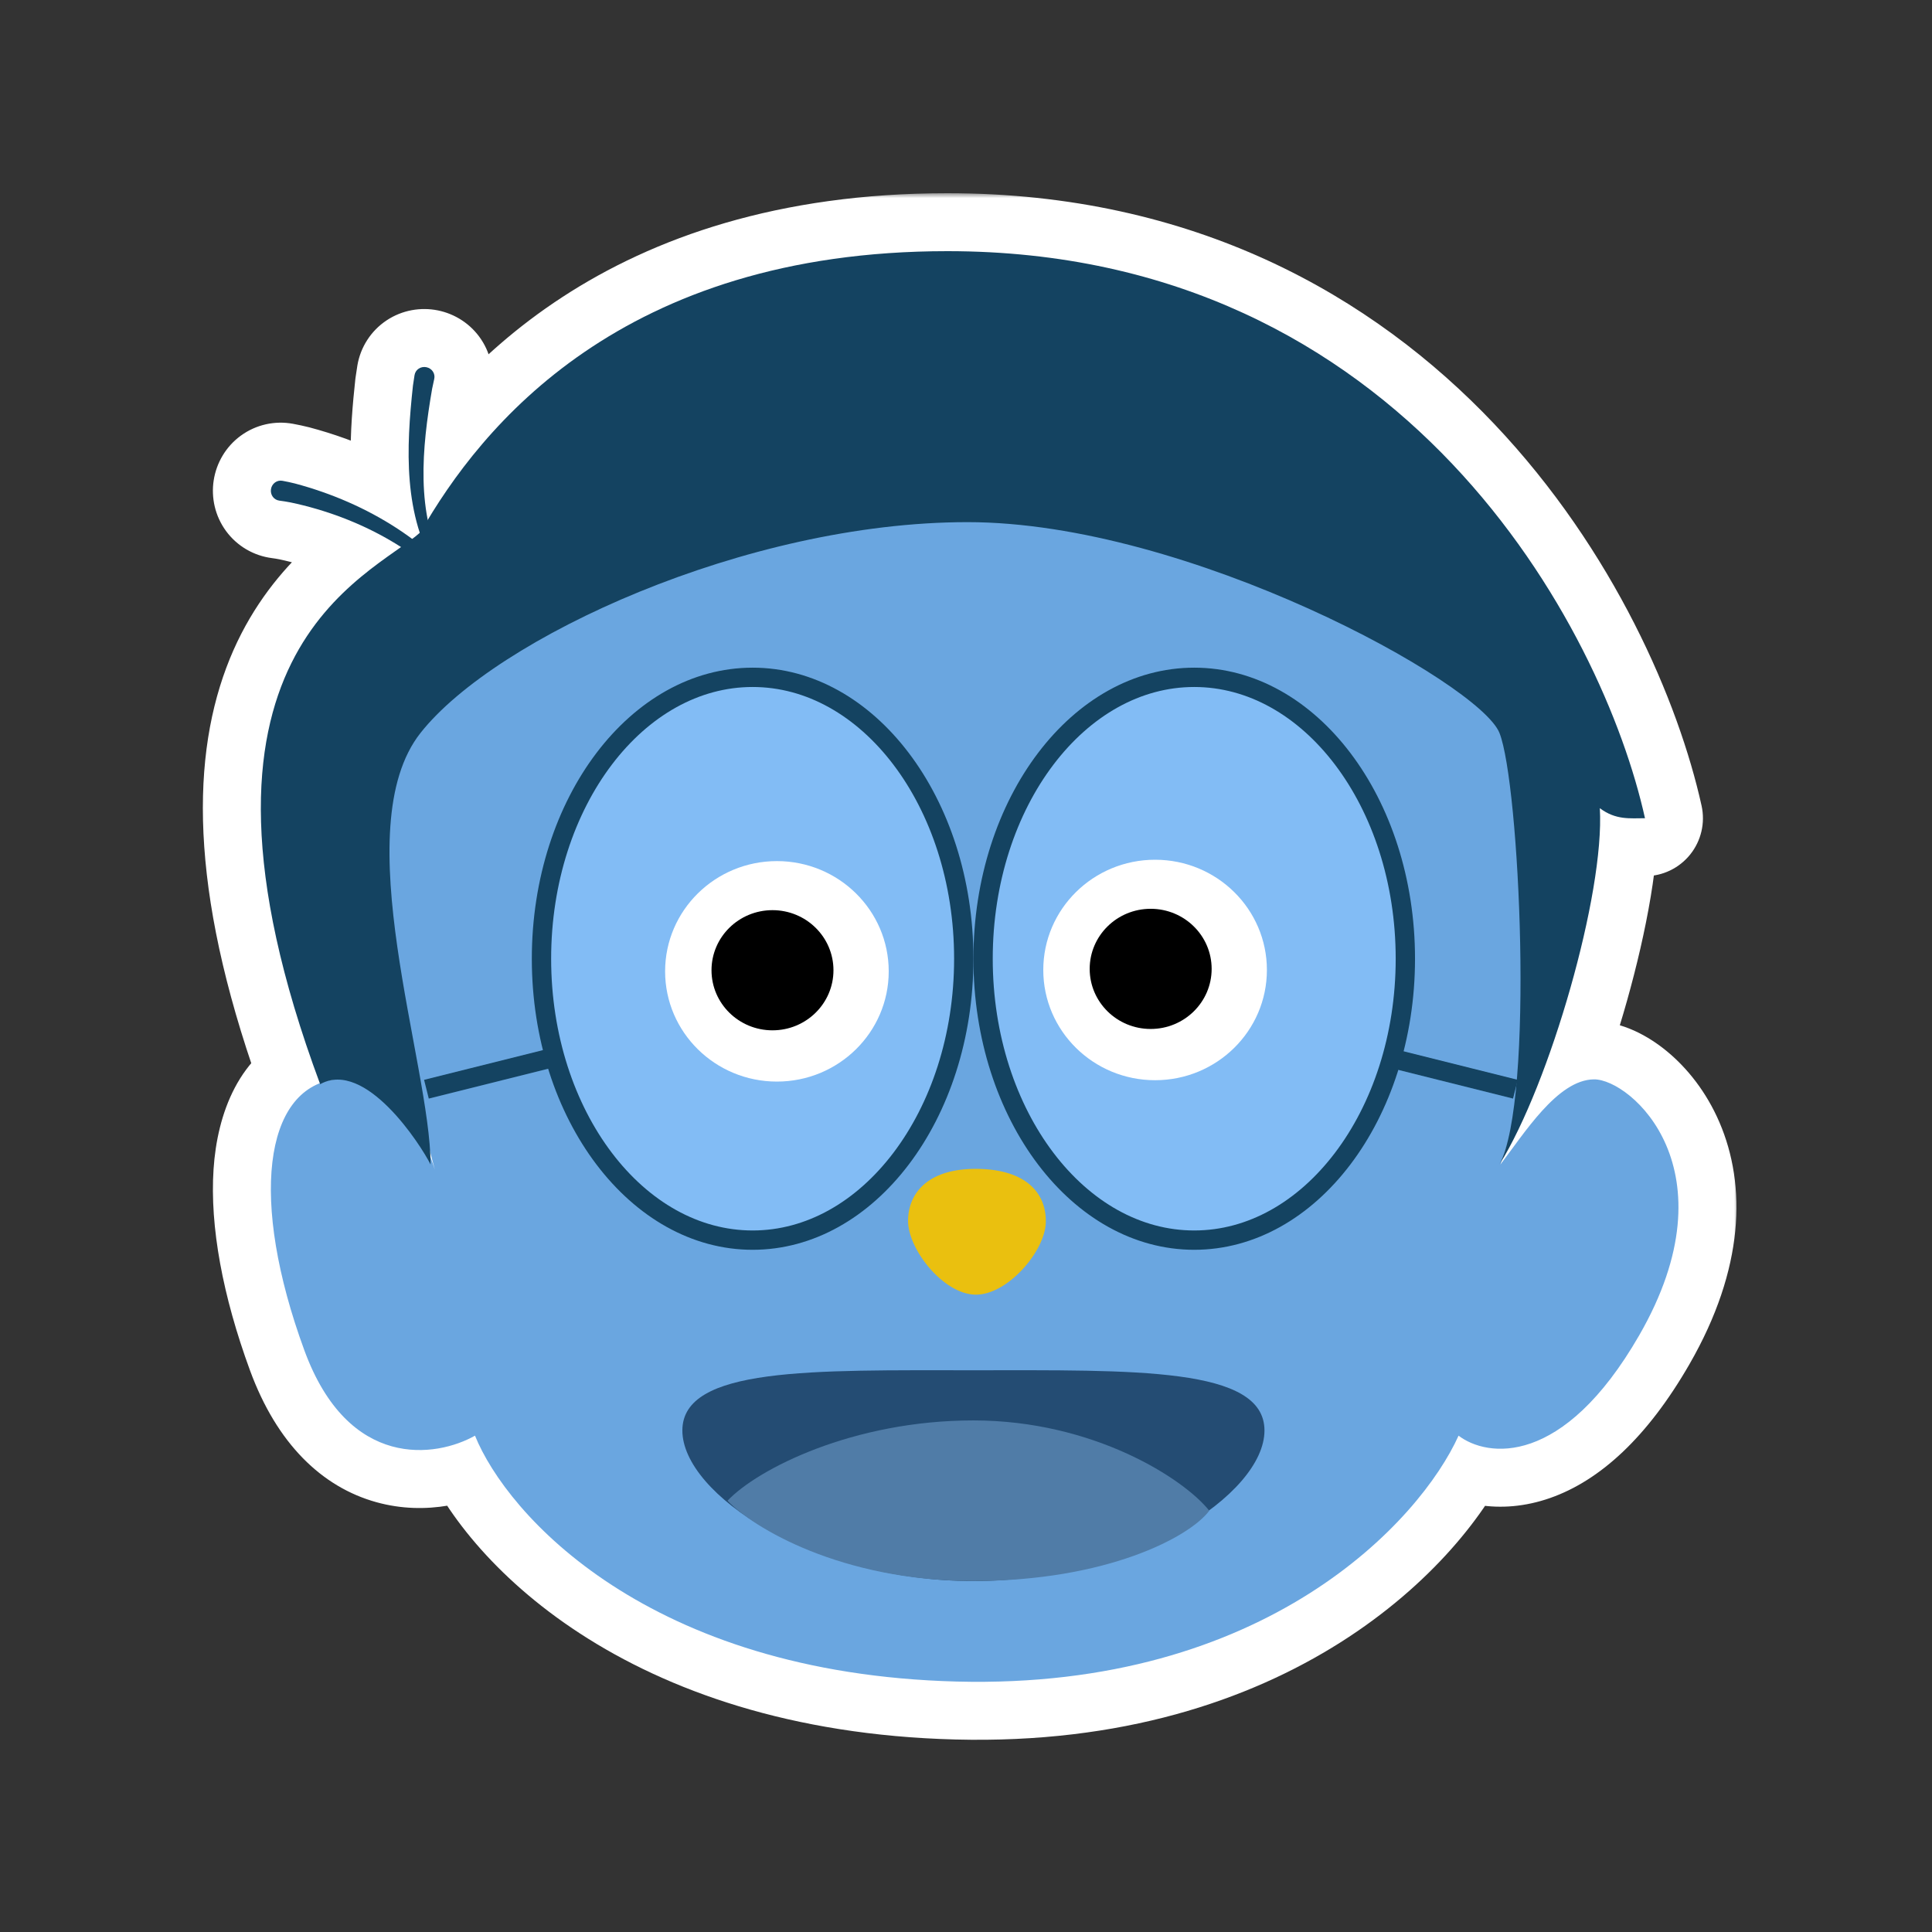 <svg width="200" height="200" viewBox="0 0 200 200" fill="none" xmlns="http://www.w3.org/2000/svg">
<rect x="0" y="0" width="200" height="200" fill="#333333" stroke="none"/>
<mask id="path-1-outside-1_1062_20750" maskUnits="userSpaceOnUse" x="20.001" y="20" width="160" height="161" fill="black">
<rect fill="white" x="20.001" y="20" width="160" height="161"/>
<path d="M98.079 26C145.456 26 165.959 65.135 170.288 84.702C168.73 84.702 167.275 84.91 165.612 83.663C166.124 92.359 160.591 111.632 155.462 120.156C155.413 120.288 155.364 120.419 155.314 120.547C157.739 117.43 161.212 111.757 165.017 111.736C168.822 111.716 179.561 121.087 169.691 138.229C161.795 151.944 153.934 150.87 150.99 148.619C147.008 157.45 131.041 174.905 99.041 174.074C67.041 173.243 52.461 156.758 49.171 148.619C45.188 150.87 36.08 152.256 31.509 139.788C26.217 125.356 27.162 114.49 33.106 112.136C18.218 72.035 34.344 61.702 41.517 56.63C38.026 54.394 34.079 52.857 30.094 52.016C29.709 51.942 29.298 51.872 28.919 51.824C28.646 51.789 28.4 51.646 28.237 51.424C28.075 51.202 28.008 50.917 28.052 50.638C28.095 50.358 28.245 50.108 28.468 49.945C28.69 49.783 28.967 49.722 29.238 49.772C29.666 49.849 30.114 49.947 30.527 50.05C34.888 51.211 39.073 53.13 42.669 55.79C42.958 55.571 43.222 55.362 43.454 55.158C41.873 50.294 42.208 44.941 42.748 39.919C42.798 39.553 42.853 39.184 42.913 38.827C42.959 38.555 43.111 38.316 43.341 38.163C43.57 38.01 43.858 37.957 44.137 38.013C44.415 38.069 44.66 38.229 44.812 38.458C44.965 38.687 45.014 38.967 44.951 39.235C44.875 39.563 44.802 39.907 44.733 40.25C43.975 44.648 43.41 49.432 44.279 53.821C50.898 42.83 65.593 26 98.079 26ZM44.531 119.261C44.541 119.435 44.548 119.607 44.555 119.775C44.741 120.245 44.896 120.687 45.016 121.087C44.855 120.475 44.692 119.866 44.531 119.261Z"/>
</mask>
<path d="M98.079 26C145.456 26 165.959 65.135 170.288 84.702C168.73 84.702 167.275 84.91 165.612 83.663C166.124 92.359 160.591 111.632 155.462 120.156C155.413 120.288 155.364 120.419 155.314 120.547C157.739 117.43 161.212 111.757 165.017 111.736C168.822 111.716 179.561 121.087 169.691 138.229C161.795 151.944 153.934 150.87 150.99 148.619C147.008 157.45 131.041 174.905 99.041 174.074C67.041 173.243 52.461 156.758 49.171 148.619C45.188 150.87 36.08 152.256 31.509 139.788C26.217 125.356 27.162 114.49 33.106 112.136C18.218 72.035 34.344 61.702 41.517 56.63C38.026 54.394 34.079 52.857 30.094 52.016C29.709 51.942 29.298 51.872 28.919 51.824C28.646 51.789 28.4 51.646 28.237 51.424C28.075 51.202 28.008 50.917 28.052 50.638C28.095 50.358 28.245 50.108 28.468 49.945C28.69 49.783 28.967 49.722 29.238 49.772C29.666 49.849 30.114 49.947 30.527 50.05C34.888 51.211 39.073 53.13 42.669 55.79C42.958 55.571 43.222 55.362 43.454 55.158C41.873 50.294 42.208 44.941 42.748 39.919C42.798 39.553 42.853 39.184 42.913 38.827C42.959 38.555 43.111 38.316 43.341 38.163C43.57 38.01 43.858 37.957 44.137 38.013C44.415 38.069 44.66 38.229 44.812 38.458C44.965 38.687 45.014 38.967 44.951 39.235C44.875 39.563 44.802 39.907 44.733 40.25C43.975 44.648 43.41 49.432 44.279 53.821C50.898 42.83 65.593 26 98.079 26ZM44.531 119.261C44.541 119.435 44.548 119.607 44.555 119.775C44.741 120.245 44.896 120.687 45.016 121.087C44.855 120.475 44.692 119.866 44.531 119.261Z" fill="#327DAD"/>
<path d="M98.079 26L98.079 20H98.079V26ZM170.288 84.702V90.702C172.107 90.702 173.828 89.877 174.967 88.459C176.105 87.04 176.539 85.182 176.146 83.406L170.288 84.702ZM165.612 83.663L169.212 78.863C167.343 77.461 164.831 77.272 162.773 78.378C160.715 79.483 159.486 81.683 159.623 84.015L165.612 83.663ZM155.462 120.156L150.321 117.063C150.13 117.38 149.969 117.715 149.839 118.062L155.462 120.156ZM155.314 120.547L149.722 118.372C148.643 121.148 149.763 124.296 152.354 125.766C154.945 127.235 158.222 126.582 160.051 124.231L155.314 120.547ZM165.017 111.736L164.985 105.736L164.984 105.736L165.017 111.736ZM169.691 138.229L174.891 141.223L174.891 141.223L169.691 138.229ZM150.99 148.619L154.635 143.853C153.181 142.741 151.298 142.354 149.522 142.801C147.747 143.249 146.273 144.483 145.521 146.152L150.99 148.619ZM99.041 174.074L98.885 180.072L98.885 180.072L99.041 174.074ZM49.171 148.619L54.734 146.37C54.086 144.769 52.78 143.524 51.15 142.955C49.519 142.385 47.722 142.546 46.218 143.396L49.171 148.619ZM31.509 139.788L25.876 141.854L25.876 141.854L31.509 139.788ZM33.106 112.136L35.316 117.714C38.35 116.513 39.867 113.107 38.731 110.047L33.106 112.136ZM41.517 56.63L44.981 61.529C46.611 60.376 47.561 58.489 47.515 56.493C47.469 54.497 46.434 52.655 44.753 51.578L41.517 56.63ZM30.094 52.016L31.333 46.145C31.297 46.137 31.261 46.13 31.226 46.123L30.094 52.016ZM28.919 51.824L28.151 57.775C28.156 57.776 28.161 57.776 28.166 57.777L28.919 51.824ZM28.237 51.424L33.083 47.886L33.083 47.885L28.237 51.424ZM28.052 50.638L22.124 49.712L22.123 49.714L28.052 50.638ZM28.468 49.945L32.006 54.791L32.007 54.791L28.468 49.945ZM29.238 49.772L28.161 55.674L28.169 55.675L29.238 49.772ZM30.527 50.05L32.071 44.252C32.037 44.243 32.003 44.234 31.97 44.226L30.527 50.05ZM42.669 55.79L39.101 60.614C41.242 62.197 44.17 62.18 46.293 60.572L42.669 55.79ZM43.454 55.158L47.415 59.665C49.215 58.083 49.901 55.582 49.16 53.303L43.454 55.158ZM42.748 39.919L36.803 39.105C36.796 39.162 36.789 39.22 36.782 39.278L42.748 39.919ZM42.913 38.827L48.829 39.827L48.83 39.824L42.913 38.827ZM43.341 38.163L46.667 43.156L46.67 43.155L43.341 38.163ZM44.137 38.013L45.316 32.13L45.312 32.129L44.137 38.013ZM44.812 38.458L39.819 41.785L39.821 41.788L44.812 38.458ZM44.951 39.235L50.794 40.6L50.796 40.592L44.951 39.235ZM44.733 40.25L38.849 39.08C38.839 39.13 38.829 39.18 38.821 39.23L44.733 40.25ZM44.279 53.821L38.394 54.987C38.876 57.419 40.803 59.304 43.245 59.731C45.687 60.159 48.14 59.04 49.419 56.917L44.279 53.821ZM44.531 119.261L50.331 117.723C49.542 114.747 46.627 112.851 43.587 113.336C40.546 113.82 38.365 116.529 38.541 119.603L44.531 119.261ZM44.555 119.775L38.559 119.997C38.584 120.678 38.725 121.35 38.976 121.984L44.555 119.775ZM45.016 121.087L39.269 122.811C40.209 125.947 43.49 127.75 46.641 126.862C49.793 125.975 51.651 122.726 50.818 119.56L45.016 121.087ZM98.079 26L98.079 32C119.913 32 135.365 40.947 145.971 52.14C156.718 63.481 162.469 77.136 164.43 85.998L170.288 84.702L176.146 83.406C173.778 72.701 167.113 57.005 154.682 43.886C142.111 30.62 123.622 20 98.079 20L98.079 26ZM170.288 84.702V78.702C170.035 78.702 169.791 78.706 169.607 78.71C169.406 78.713 169.265 78.715 169.134 78.715C169.009 78.715 168.926 78.713 168.869 78.71C168.813 78.707 168.792 78.704 168.796 78.705C168.814 78.707 168.907 78.723 169.029 78.771C169.153 78.82 169.217 78.867 169.212 78.863L165.612 83.663L162.012 88.463C165.615 91.165 169.44 90.702 170.288 90.702V84.702ZM165.612 83.663L159.623 84.015C159.817 87.312 158.804 93.497 156.877 100.35C154.977 107.104 152.485 113.466 150.321 117.063L155.462 120.156L160.603 123.25C163.568 118.322 166.407 110.786 168.428 103.598C170.422 96.51 171.92 88.71 171.602 83.311L165.612 83.663ZM155.462 120.156L149.839 118.062C149.785 118.206 149.753 118.293 149.722 118.372L155.314 120.547L160.907 122.722C160.975 122.545 161.04 122.37 161.085 122.25L155.462 120.156ZM155.314 120.547L160.051 124.231C160.691 123.408 161.519 122.259 162.123 121.452C162.814 120.529 163.458 119.708 164.086 119.018C164.731 118.309 165.205 117.91 165.504 117.716C165.799 117.524 165.611 117.733 165.049 117.736L165.017 111.736L164.984 105.736C160.283 105.762 156.903 109.081 155.209 110.943C153.38 112.955 151.394 115.815 150.578 116.863L155.314 120.547ZM165.017 111.736L165.048 117.736C163.982 117.742 164.025 117.346 164.925 118.087C165.595 118.64 166.394 119.577 166.97 120.916C168.017 123.352 168.665 127.987 164.492 135.236L169.691 138.229L174.891 141.223C180.587 131.33 180.801 122.708 177.995 116.178C176.644 113.035 174.661 110.561 172.556 108.826C170.68 107.28 167.954 105.721 164.985 105.736L165.017 111.736ZM169.691 138.229L164.492 135.236C160.959 141.372 157.983 143.229 156.498 143.75C155.087 144.244 154.502 143.751 154.635 143.853L150.99 148.619L147.346 153.385C150.422 155.738 155.24 156.907 160.469 155.073C165.625 153.265 170.528 148.801 174.891 141.223L169.691 138.229ZM150.99 148.619L145.521 146.152C142.52 152.807 128.754 168.844 99.197 168.076L99.041 174.074L98.885 180.072C133.329 180.967 151.495 162.094 156.46 151.086L150.99 148.619ZM99.041 174.074L99.197 168.076C69.297 167.3 57.025 152.04 54.734 146.37L49.171 148.619L43.608 150.868C47.897 161.476 64.785 179.186 98.885 180.072L99.041 174.074ZM49.171 148.619L46.218 143.396C45.245 143.946 43.617 144.345 42.169 143.943C41.091 143.643 38.923 142.579 37.142 137.723L31.509 139.788L25.876 141.854C28.666 149.465 33.338 153.942 38.953 155.504C44.197 156.962 49.114 155.544 52.123 153.842L49.171 148.619ZM31.509 139.788L37.142 137.723C34.669 130.979 33.837 125.527 34.081 121.828C34.203 119.989 34.572 118.856 34.897 118.248C35.05 117.961 35.174 117.826 35.229 117.775C35.276 117.73 35.298 117.721 35.316 117.714L33.106 112.136L30.897 106.557C24.685 109.017 22.482 115.363 22.107 121.037C21.716 126.968 23.057 134.166 25.876 141.854L31.509 139.788ZM33.106 112.136L38.731 110.047C31.558 90.727 32.287 79.711 34.661 73.342C37.016 67.022 41.355 64.093 44.981 61.529L41.517 56.63L38.053 51.731C34.505 54.239 27.195 59.013 23.416 69.152C19.656 79.242 19.766 93.444 27.482 114.224L33.106 112.136ZM41.517 56.63L44.753 51.578C40.597 48.915 35.961 47.122 31.333 46.145L30.094 52.016L28.855 57.886C32.197 58.592 35.456 59.873 38.28 61.682L41.517 56.63ZM30.094 52.016L31.226 46.123C30.761 46.034 30.216 45.941 29.672 45.872L28.919 51.824L28.166 57.777C28.38 57.804 28.658 57.849 28.962 57.908L30.094 52.016ZM28.919 51.824L29.687 45.874C31.006 46.044 32.251 46.746 33.083 47.886L28.237 51.424L23.391 54.962C24.549 56.547 26.286 57.534 28.151 57.775L28.919 51.824ZM28.237 51.424L33.083 47.885C33.893 48.995 34.172 50.327 33.98 51.561L28.052 50.638L22.123 49.714C21.844 51.507 22.257 53.408 23.392 54.963L28.237 51.424ZM28.052 50.638L33.98 51.563C33.788 52.796 33.117 53.98 32.006 54.791L28.468 49.945L24.93 45.099C23.374 46.235 22.403 47.921 22.124 49.712L28.052 50.638ZM28.468 49.945L32.007 54.791C30.867 55.623 29.467 55.912 28.161 55.674L29.238 49.772L30.315 43.869C28.468 43.532 26.514 43.943 24.929 45.1L28.468 49.945ZM29.238 49.772L28.169 55.675C28.451 55.727 28.774 55.797 29.085 55.874L30.527 50.05L31.97 44.226C31.454 44.098 30.88 43.971 30.308 43.867L29.238 49.772ZM30.527 50.05L28.984 55.848C32.693 56.835 36.175 58.45 39.101 60.614L42.669 55.79L46.237 50.966C41.971 47.811 37.082 45.586 32.071 44.252L30.527 50.05ZM42.669 55.79L46.293 60.572C46.631 60.316 47.025 60.007 47.415 59.665L43.454 55.158L39.493 50.651C39.419 50.717 39.285 50.826 39.045 51.008L42.669 55.79ZM43.454 55.158L49.16 53.303C48.013 49.775 48.175 45.576 48.714 40.56L42.748 39.919L36.782 39.278C36.242 44.306 35.732 50.812 37.748 57.013L43.454 55.158ZM42.748 39.919L48.693 40.733C48.737 40.407 48.782 40.104 48.829 39.827L42.913 38.827L36.997 37.827C36.923 38.264 36.859 38.698 36.803 39.105L42.748 39.919ZM42.913 38.827L48.83 39.824C48.606 41.149 47.845 42.372 46.667 43.156L43.341 38.163L40.014 33.17C38.378 34.26 37.311 35.962 36.996 37.83L42.913 38.827ZM43.341 38.163L46.67 43.155C45.505 43.932 44.159 44.136 42.961 43.896L44.137 38.013L45.312 32.129C43.558 31.779 41.635 32.089 40.012 33.171L43.341 38.163ZM44.137 38.013L42.957 43.896C41.749 43.653 40.589 42.941 39.819 41.785L44.812 38.458L49.806 35.131C48.731 33.517 47.081 32.484 45.316 32.13L44.137 38.013ZM44.812 38.458L39.821 41.788C39.03 40.602 38.805 39.178 39.106 37.879L44.951 39.235L50.796 40.592C51.222 38.755 50.901 36.773 49.804 35.128L44.812 38.458ZM44.951 39.235L39.108 37.87C39.013 38.278 38.926 38.688 38.849 39.08L44.733 40.25L50.618 41.42C50.677 41.125 50.736 40.849 50.794 40.6L44.951 39.235ZM44.733 40.25L38.821 39.23C38.048 43.709 37.294 49.435 38.394 54.987L44.279 53.821L50.165 52.655C49.526 49.428 49.901 45.587 50.646 41.27L44.733 40.25ZM44.279 53.821L49.419 56.917C55.27 47.202 68.246 32 98.079 32V26V20C62.939 20 46.527 38.459 39.139 50.726L44.279 53.821ZM44.531 119.261L38.541 119.603C38.548 119.721 38.553 119.848 38.559 119.997L44.555 119.775L50.551 119.553C50.544 119.366 50.535 119.15 50.522 118.919L44.531 119.261ZM44.555 119.775L38.976 121.984C39.11 122.322 39.206 122.602 39.269 122.811L45.016 121.087L50.763 119.363C50.586 118.773 50.371 118.167 50.133 117.567L44.555 119.775ZM45.016 121.087L50.818 119.56C50.656 118.943 50.486 118.31 50.331 117.723L44.531 119.261L38.732 120.798C38.897 121.423 39.054 122.007 39.213 122.614L45.016 121.087Z" fill="white" mask="url(#path-1-outside-1_1062_20750)"/>
<path d="M34.625 111.736C40.444 110.905 43.976 117.623 45.015 121.087C39.821 101.346 34.625 84.702 42.937 75.372C48.132 68.618 77.223 51.995 99.041 51.475C120.86 50.956 150.99 60.307 156.704 76.93C161.276 90.229 158.951 111.196 155.314 120.547C157.739 117.43 161.211 111.756 165.016 111.736C168.821 111.715 179.562 121.087 169.691 138.23C161.795 151.944 153.934 150.871 150.99 148.619C147.007 157.451 131.042 174.905 99.041 174.074C67.041 173.243 52.461 156.758 49.171 148.619C45.188 150.871 36.08 152.256 31.508 139.788C25.794 124.204 27.352 112.775 34.625 111.736Z" fill="#6AA6E0"/>
<path d="M98.079 26C145.456 26 165.959 65.135 170.288 84.702C168.73 84.702 167.275 84.91 165.613 83.663C166.132 92.494 160.418 112.235 155.223 120.547C158.859 113.793 157.301 81.066 155.223 75.871C153.145 70.676 123.015 54.052 100.157 54.052C77.3 54.052 51.325 66.001 43.533 75.871C35.74 85.741 44.572 110.157 44.572 120.547C43.533 118.469 37.819 109.637 33.143 112.235C16.52 67.559 38.338 59.767 43.533 55.091C49.767 44.182 64.312 26 98.079 26Z" fill="#144361"/>
<path d="M28.919 51.825C28.645 51.789 28.4 51.647 28.237 51.424C28.075 51.202 28.008 50.917 28.052 50.638C28.095 50.359 28.245 50.108 28.468 49.946C28.69 49.783 28.967 49.722 29.238 49.772C29.238 49.772 29.238 49.772 29.238 49.772C29.666 49.849 30.114 49.947 30.528 50.05C38.034 52.048 45.026 56.293 49.374 62.697C49.614 63.053 49.84 63.41 50.06 63.779C50.111 63.866 50.126 63.97 50.103 64.07C50.079 64.169 50.018 64.254 49.933 64.308C49.848 64.362 49.745 64.38 49.645 64.359C49.545 64.337 49.457 64.279 49.401 64.195C49.17 63.849 48.934 63.517 48.685 63.184C44.198 57.238 37.206 53.516 30.094 52.015C29.71 51.941 29.298 51.873 28.919 51.825Z" fill="#144361"/>
<path d="M42.914 38.828C42.959 38.556 43.111 38.316 43.341 38.164C43.57 38.011 43.858 37.957 44.136 38.012C44.415 38.068 44.66 38.229 44.812 38.458C44.965 38.687 45.014 38.966 44.951 39.235C44.951 39.235 44.951 39.235 44.951 39.235C44.875 39.563 44.801 39.906 44.733 40.25C43.681 46.348 43.001 53.19 46.003 58.691C46.183 58.982 46.38 59.263 46.592 59.527C46.655 59.605 46.684 59.706 46.675 59.808C46.665 59.909 46.618 60.002 46.542 60.067C46.466 60.133 46.367 60.165 46.265 60.159C46.163 60.152 46.068 60.108 46 60.034C46 60.034 46 60.034 46 60.034C45.749 59.758 45.515 59.463 45.3 59.158C41.7 53.354 42.055 46.364 42.748 39.919C42.798 39.553 42.853 39.184 42.914 38.828Z" fill="#144361"/>
<path d="M77.911 70.117C83.843 70.117 89.285 73.285 93.277 78.547C97.27 83.81 99.769 91.126 99.769 99.247C99.769 107.369 97.27 114.685 93.277 119.948C89.285 125.211 83.843 128.378 77.911 128.378C71.98 128.378 66.537 125.211 62.545 119.948C58.552 114.685 56.054 107.369 56.054 99.247C56.054 91.126 58.552 83.81 62.545 78.547C66.537 73.285 71.98 70.117 77.911 70.117Z" fill="#82BCF5" stroke="#144361" stroke-width="2"/>
<path d="M123.625 70.117C129.556 70.117 134.999 73.285 138.991 78.547C142.984 83.81 145.482 91.126 145.482 99.247C145.482 107.369 142.984 114.685 138.991 119.948C134.999 125.211 129.556 128.378 123.625 128.378C117.694 128.378 112.251 125.211 108.259 119.948C104.266 114.685 101.768 107.369 101.768 99.247C101.768 91.126 104.266 83.81 108.259 78.547C112.251 73.285 117.694 70.117 123.625 70.117Z" fill="#82BCF5" stroke="#144361" stroke-width="2"/>
<path d="M56.611 109.637L44.144 112.754" stroke="#144361" stroke-width="2"/>
<path d="M144.405 109.637L156.873 112.754" stroke="#144361" stroke-width="2"/>
<path d="M108.263 126.532C108.196 129.522 104.289 134.082 100.964 134.023C97.639 133.965 93.934 129.275 94.001 126.291C94.068 123.302 96.29 120.918 101.247 121.002C106.265 121.087 108.323 123.543 108.263 126.532Z" fill="#EAC00F"/>
<path d="M80.426 111.965C86.818 111.965 92 106.855 92 100.553C92 94.25 86.818 89.141 80.426 89.141C74.034 89.141 68.852 94.25 68.852 100.553C68.852 106.855 74.034 111.965 80.426 111.965Z" fill="white"/>
<path d="M79.968 106.659C83.454 106.659 86.28 103.874 86.28 100.439C86.28 97.004 83.454 94.219 79.968 94.219C76.481 94.219 73.655 97.004 73.655 100.439C73.655 103.874 76.481 106.659 79.968 106.659Z" fill="black"/>
<path d="M119.574 111.823C125.967 111.823 131.149 106.714 131.149 100.412C131.149 94.109 125.967 89 119.574 89C113.182 89 108 94.109 108 100.412C108 106.714 113.182 111.823 119.574 111.823Z" fill="white"/>
<path d="M119.116 106.518C122.603 106.518 125.429 103.733 125.429 100.298C125.429 96.863 122.603 94.078 119.116 94.078C115.63 94.078 112.804 96.863 112.804 100.298C112.804 103.733 115.63 106.518 119.116 106.518Z" fill="black"/>
<path d="M130.898 148.083C130.898 154.682 117.408 163.668 100.768 163.668C84.127 163.668 70.638 154.682 70.638 148.083C70.638 141.484 84.127 141.849 100.768 141.849C117.408 141.849 130.898 141.484 130.898 148.083Z" fill="#244C73"/>
<path d="M100.768 147.041C113.236 147.041 122.587 153.101 125.184 156.391C123.106 159.162 114.483 163.664 100.768 163.664C87.054 163.664 77.911 158.123 75.314 155.352C78.43 152.062 88.301 147.041 100.768 147.041Z" fill="#507CA7"/>
</svg>
